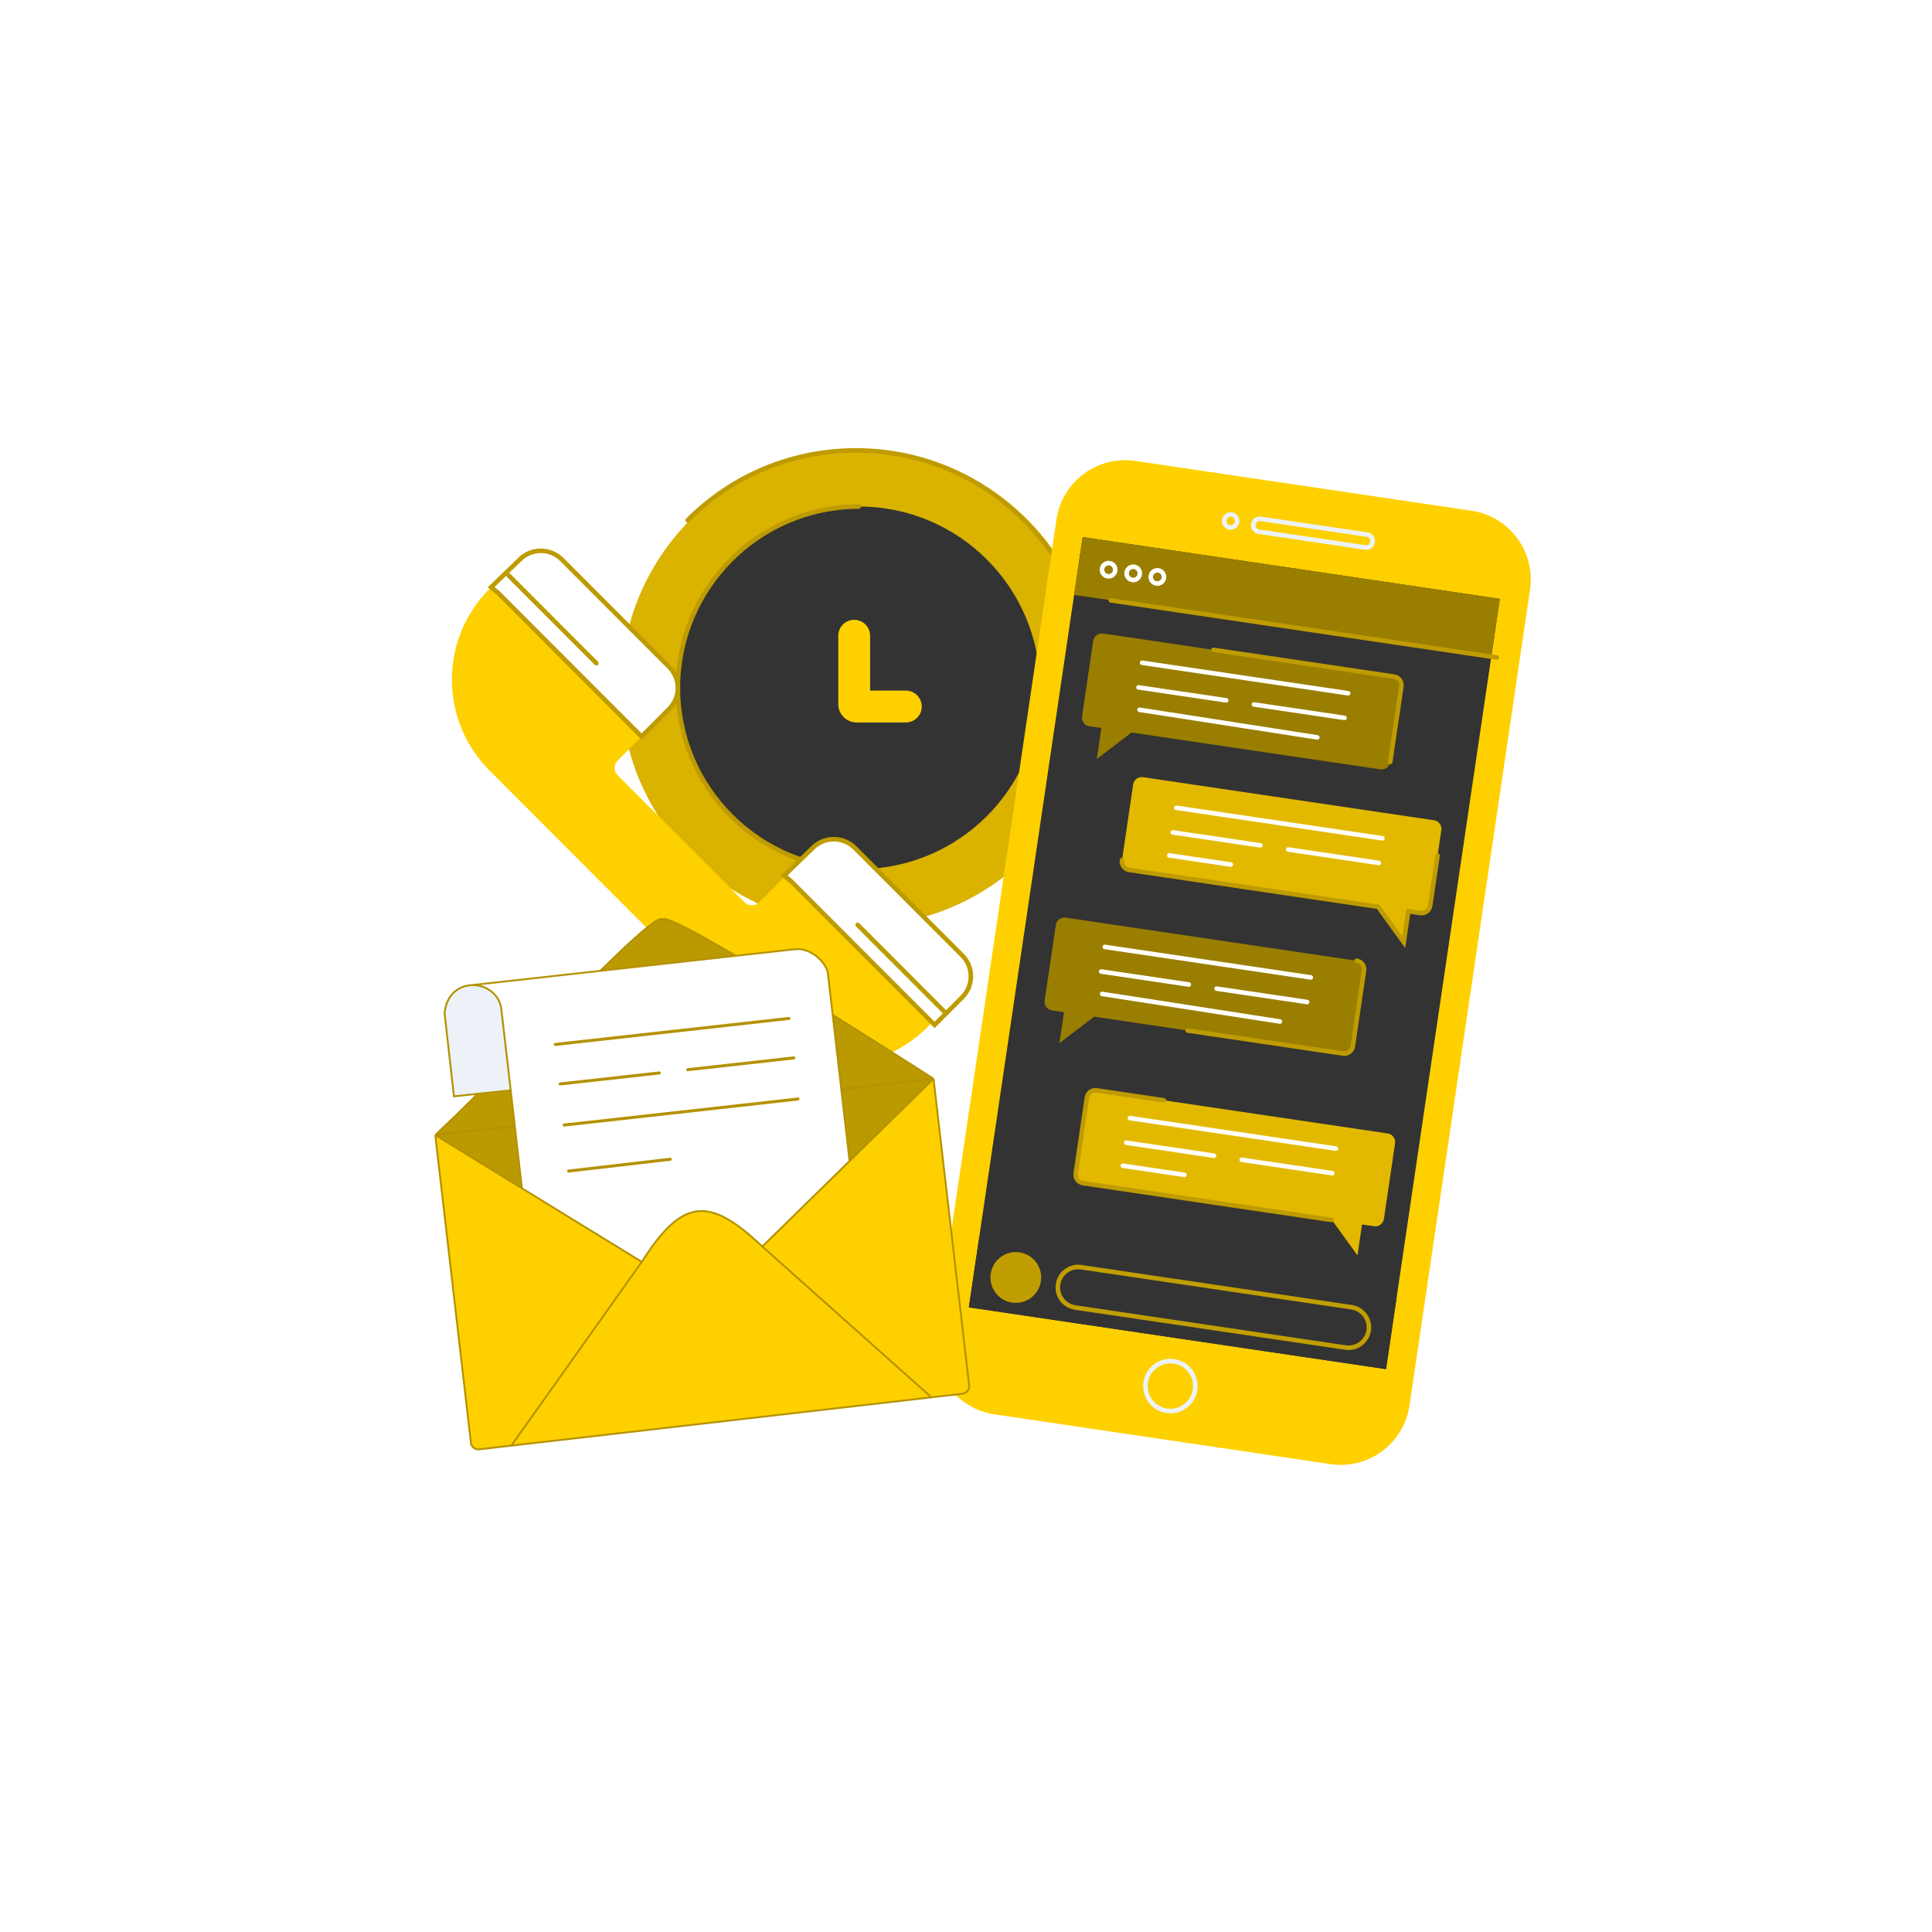 <svg width="518" height="518" viewBox="0 0 518 518" fill="none" xmlns="http://www.w3.org/2000/svg">
<g filter="url(#filter0_d_390_499)">
<path d="M293.097 183.416C293.097 218.688 264.533 247.284 229.297 247.284C194.067 247.284 165.503 218.688 165.503 183.416C165.503 148.139 194.067 119.542 229.297 119.542C264.533 119.542 293.097 148.139 293.097 183.416Z" fill="#DAB200"/>
<path d="M273.595 229.412C273.443 229.412 273.286 229.354 273.167 229.235C272.929 228.997 272.929 228.611 273.167 228.372C285.101 216.424 291.673 200.538 291.673 183.637C291.673 166.74 285.101 150.854 273.167 138.906C261.233 126.958 245.365 120.378 228.488 120.378C211.606 120.378 195.743 126.958 183.804 138.906C183.566 139.144 183.18 139.144 182.942 138.906C182.704 138.667 182.704 138.281 182.942 138.043C195.11 125.866 211.282 119.158 228.488 119.158C245.689 119.158 261.866 125.866 274.029 138.043C286.191 150.22 292.892 166.416 292.892 183.637C292.892 200.862 286.191 217.054 274.029 229.235C273.91 229.354 273.753 229.412 273.595 229.412Z" fill="#BE9B00"/>
<path d="M277.847 183.416C277.847 210.259 256.113 232.018 229.297 232.018C202.486 232.018 180.751 210.259 180.751 183.416C180.751 156.569 202.486 134.809 229.297 134.809C256.113 134.809 277.847 156.569 277.847 183.416Z" fill="#333333"/>
<path d="M229.297 232.629C202.195 232.629 180.142 210.55 180.142 183.417C180.142 156.279 202.195 134.199 229.297 134.199C229.635 134.199 229.907 134.476 229.907 134.809C229.907 135.148 229.635 135.42 229.297 135.42C202.867 135.42 181.361 156.951 181.361 183.417C181.361 209.878 202.867 231.409 229.297 231.409C229.635 231.409 229.907 231.68 229.907 232.019C229.907 232.357 229.635 232.629 229.297 232.629Z" fill="#BE9B00"/>
<path d="M241.873 192.705H228.668C225.958 192.705 223.753 190.497 223.753 187.785V169.453C223.753 167.093 225.667 165.181 228.02 165.181C230.377 165.181 232.287 167.093 232.287 169.453V184.161H241.873C244.23 184.161 246.14 186.073 246.14 188.433C246.14 190.793 244.23 192.705 241.873 192.705Z" fill="#FFD000"/>
<path d="M130.252 205.601L198.975 274.405C212.419 287.864 234.211 287.864 247.655 274.405L255.874 266.18C258.974 263.072 258.974 258.037 255.874 254.928L227.83 226.856C224.729 223.747 219.696 223.747 216.595 226.856L202.571 240.892C201.475 241.994 199.699 241.994 198.599 240.892L164.592 206.846C163.511 205.763 163.511 204.004 164.592 202.922L178.422 189.076C181.522 185.973 181.522 180.938 178.422 177.829L149.615 148.994C146.553 145.928 141.6 145.881 138.481 148.894L130.681 156.441C116.832 169.824 116.642 191.975 130.252 205.601Z" fill="#FFD000"/>
<path d="M132.401 157.829L171.017 196.49L178.423 189.076C181.523 185.973 181.523 180.938 178.423 177.829L149.621 148.994C146.554 145.928 141.601 145.881 138.482 148.894L130.682 156.441L132.401 157.829Z" fill="white"/>
<path d="M131.6 156.398L132.833 157.395L171.017 195.622L177.988 188.647C179.374 187.26 180.136 185.415 180.136 183.455C180.136 181.491 179.374 179.65 177.988 178.263L149.187 149.423C146.377 146.61 141.762 146.572 138.905 149.337L131.6 156.398ZM171.017 197.353L131.995 158.281L129.757 156.484L138.057 148.455C141.391 145.237 146.772 145.28 150.049 148.56L178.85 177.4C182.184 180.737 182.184 186.168 178.85 189.51L171.017 197.353Z" fill="#BE9B00"/>
<path d="M210.957 235.146L249.574 273.808L256.974 266.398C260.079 263.295 260.079 258.255 256.974 255.151L228.173 226.316C225.111 223.246 220.158 223.203 217.039 226.216L209.233 233.763L210.957 235.146Z" fill="white"/>
<path d="M210.157 233.721L211.391 234.717L249.574 272.945L256.546 265.965C257.932 264.582 258.694 262.737 258.694 260.773C258.694 258.813 257.932 256.968 256.546 255.581L227.744 226.746C224.935 223.933 220.32 223.894 217.463 226.655L210.157 233.721ZM249.574 274.671L210.553 235.604L208.314 233.807L216.615 225.778C219.949 222.555 225.33 222.602 228.606 225.883L257.408 254.718C259.022 256.339 259.913 258.489 259.913 260.773C259.913 263.061 259.022 265.212 257.408 266.828L249.574 274.671Z" fill="#BE9B00"/>
<path d="M135.361 153.264L158.891 176.821Z" fill="#EDF2F9"/>
<path d="M158.893 177.433C158.736 177.433 158.579 177.376 158.46 177.256L134.93 153.699C134.691 153.461 134.691 153.074 134.93 152.836C135.168 152.598 135.553 152.598 135.792 152.836L159.322 176.393C159.56 176.632 159.56 177.018 159.322 177.256C159.202 177.376 159.045 177.433 158.893 177.433Z" fill="#BE9B00"/>
<path d="M228.954 246.969L252.484 270.527Z" fill="#EDF2F9"/>
<path d="M252.484 271.139C252.331 271.139 252.174 271.082 252.055 270.958L228.525 247.405C228.287 247.167 228.287 246.78 228.525 246.542C228.763 246.304 229.149 246.304 229.387 246.542L252.917 270.095C253.155 270.333 253.155 270.724 252.917 270.958C252.798 271.082 252.641 271.139 252.484 271.139Z" fill="#BE9B00"/>
<path d="M355.738 391.556L265.647 378.216C255.46 376.709 248.422 367.217 249.931 357.018L282.243 138.317C283.748 128.119 293.229 121.073 303.416 122.584L393.507 135.924C403.693 137.431 410.727 146.923 409.222 157.121L376.911 375.822C375.406 386.02 365.924 393.062 355.738 391.556Z" fill="#FFD000"/>
<path d="M370.619 366.092L258.765 349.525L289.276 143L401.131 159.564L370.619 366.092Z" fill="#333333"/>
<path d="M398.841 175.064L286.991 158.5L289.277 143L401.132 159.568L398.841 175.064Z" fill="#9A7E00"/>
<path d="M312.783 364.543C311.487 364.543 310.235 364.958 309.173 365.74C307.868 366.712 307.02 368.128 306.782 369.74C306.544 371.347 306.949 372.953 307.916 374.26C308.882 375.566 310.302 376.415 311.911 376.653C315.23 377.149 318.326 374.841 318.816 371.523C319.05 369.912 318.65 368.31 317.683 367.003C316.712 365.697 315.297 364.848 313.688 364.61C313.388 364.567 313.083 364.543 312.783 364.543ZM312.802 377.94C312.449 377.94 312.092 377.912 311.73 377.859C309.802 377.578 308.101 376.558 306.935 374.989C305.773 373.421 305.292 371.494 305.577 369.559C305.863 367.628 306.882 365.926 308.449 364.762C310.016 363.599 311.94 363.113 313.868 363.404C315.797 363.69 317.497 364.71 318.659 366.274C319.821 367.842 320.307 369.769 320.021 371.699C319.483 375.328 316.359 377.94 312.802 377.94Z" fill="#EDF2F9"/>
<path d="M328.959 137.552C328.721 137.552 328.488 137.628 328.293 137.771C328.05 137.952 327.893 138.214 327.85 138.515C327.802 138.815 327.878 139.111 328.059 139.354C328.236 139.592 328.502 139.754 328.798 139.797C329.098 139.84 329.393 139.764 329.636 139.587C329.879 139.406 330.036 139.144 330.079 138.844C330.121 138.548 330.05 138.248 329.869 138.004C329.688 137.761 329.426 137.604 329.131 137.561L328.959 137.552ZM328.964 141.027C328.85 141.027 328.736 141.022 328.621 141.003C328.002 140.913 327.455 140.584 327.078 140.078C326.707 139.578 326.55 138.958 326.64 138.333C326.735 137.714 327.059 137.165 327.564 136.793C328.069 136.417 328.683 136.259 329.307 136.355C329.926 136.445 330.474 136.774 330.85 137.28C331.221 137.785 331.379 138.4 331.283 139.025C331.112 140.188 330.107 141.027 328.964 141.027Z" fill="#EDF2F9"/>
<path d="M336.756 138.704C336.208 138.704 335.722 139.105 335.641 139.667C335.598 139.968 335.67 140.263 335.851 140.506C336.032 140.749 336.294 140.907 336.594 140.95L365.129 145.174C365.743 145.269 366.319 144.84 366.41 144.22C366.453 143.925 366.376 143.629 366.2 143.386C366.019 143.143 365.757 142.985 365.457 142.938L336.922 138.714L336.756 138.704ZM365.3 146.409C365.181 146.409 365.067 146.399 364.948 146.385L336.413 142.156C335.794 142.065 335.246 141.736 334.874 141.236C334.498 140.73 334.341 140.111 334.436 139.486C334.527 138.866 334.855 138.318 335.355 137.946C335.86 137.569 336.484 137.417 337.098 137.507L365.638 141.732C366.257 141.822 366.805 142.151 367.176 142.657C367.553 143.162 367.705 143.782 367.615 144.402C367.524 145.021 367.196 145.57 366.691 145.946C366.281 146.247 365.8 146.409 365.3 146.409Z" fill="#EDF2F9"/>
<path d="M371.082 302.901L293.053 291.344C291.786 291.158 290.601 292.04 290.415 293.308L287.419 313.576C287.234 314.849 288.11 316.031 289.381 316.217L356.09 326.096L362.962 335.588L364.186 327.297L367.405 327.774C368.677 327.96 369.858 327.083 370.048 325.81L373.039 305.542C373.229 304.274 372.353 303.087 371.082 302.901Z" fill="#E3B900"/>
<path d="M356.09 326.706L356 326.701L289.291 316.823C288.515 316.708 287.834 316.298 287.362 315.669C286.896 315.035 286.705 314.262 286.819 313.485L289.81 293.217C290.048 291.615 291.539 290.49 293.144 290.743L311.173 293.413C311.507 293.465 311.74 293.775 311.688 294.109C311.64 294.438 311.326 294.672 310.997 294.619L292.967 291.949C292.029 291.821 291.158 292.459 291.02 293.399L288.024 313.662C287.958 314.119 288.072 314.572 288.343 314.939C288.615 315.306 289.015 315.545 289.467 315.612L356.176 325.495C356.509 325.543 356.743 325.853 356.69 326.186C356.648 326.487 356.386 326.706 356.09 326.706Z" fill="#BE9B00"/>
<path d="M383.488 218.926L305.464 207.374C304.193 207.183 303.012 208.061 302.821 209.334L299.826 229.601C299.64 230.874 300.516 232.057 301.788 232.243L368.497 242.121L375.368 251.614L376.592 243.323L379.816 243.8C381.083 243.986 382.269 243.108 382.455 241.835L385.45 221.568C385.636 220.3 384.759 219.117 383.488 218.926Z" fill="#E3B900"/>
<path d="M375.753 253.183L368.153 242.689L301.696 232.849C300.096 232.61 298.986 231.113 299.225 229.511C299.272 229.177 299.582 228.958 299.915 228.996C300.248 229.049 300.477 229.359 300.429 229.692C300.363 230.145 300.477 230.598 300.748 230.965C301.02 231.332 301.42 231.576 301.877 231.642L368.838 241.554L374.982 250.041L376.077 242.627L379.901 243.195C380.353 243.261 380.806 243.152 381.177 242.875C381.544 242.603 381.782 242.203 381.849 241.75L383.844 228.267C383.892 227.933 384.201 227.704 384.535 227.752C384.868 227.8 385.097 228.109 385.049 228.443L383.058 241.926C382.939 242.704 382.53 243.385 381.901 243.857C381.272 244.325 380.496 244.515 379.725 244.401L377.106 244.015L375.753 253.183Z" fill="#BE9B00"/>
<path d="M284.724 245.039L362.753 256.591C364.019 256.782 364.896 257.964 364.71 259.237L361.715 279.5C361.529 280.773 360.348 281.655 359.076 281.464L292.367 271.585L283.043 278.675L284.272 270.389L281.048 269.912C279.781 269.721 278.9 268.539 279.09 267.266L282.086 246.998C282.272 245.73 283.453 244.848 284.724 245.039Z" fill="#9A7E00"/>
<path d="M359.424 282.1C359.276 282.1 359.133 282.09 358.985 282.071L317.345 275.902C317.011 275.854 316.783 275.544 316.83 275.21C316.878 274.877 317.188 274.643 317.521 274.695L359.166 280.86C359.619 280.927 360.071 280.817 360.438 280.541C360.805 280.269 361.048 279.868 361.114 279.416L364.105 259.148C364.243 258.213 363.595 257.336 362.662 257.198C362.329 257.15 362.1 256.84 362.148 256.502C362.195 256.173 362.505 255.944 362.838 255.992C364.438 256.23 365.548 257.722 365.314 259.329L362.319 279.592C362.205 280.369 361.795 281.056 361.167 281.523C360.652 281.904 360.047 282.1 359.424 282.1Z" fill="#BE9B00"/>
<path d="M370.619 366.093L258.765 349.525L261.574 330.525L373.424 347.089L370.619 366.093Z" fill="#333333"/>
<path d="M278.081 342.506C277.533 346.23 274.071 348.8 270.356 348.251C266.637 347.698 264.07 344.237 264.623 340.513C265.17 336.794 268.632 334.225 272.347 334.773C276.061 335.326 278.633 338.787 278.081 342.506Z" fill="#C19E00"/>
<path d="M360.571 360.967C360.28 360.967 359.98 360.948 359.68 360.9L287.195 350.168C285.59 349.93 284.176 349.081 283.209 347.78C282.247 346.478 281.842 344.876 282.08 343.269C282.523 340.261 285.119 338.082 288.066 338.082C288.366 338.082 288.666 338.106 288.967 338.154L361.457 348.886C364.766 349.377 367.062 352.466 366.571 355.78C366.124 358.798 363.528 360.967 360.571 360.967ZM288.086 339.307C285.719 339.307 283.642 341.038 283.285 343.451C283.099 344.733 283.419 346.011 284.19 347.055C284.961 348.094 286.09 348.771 287.371 348.957L359.861 359.694C360.095 359.728 360.333 359.747 360.566 359.747C362.928 359.747 365.009 358.011 365.366 355.603C365.552 354.321 365.233 353.043 364.462 352.004C363.69 350.96 362.562 350.283 361.281 350.092L288.79 339.36C288.552 339.326 288.314 339.307 288.086 339.307Z" fill="#C19E00"/>
<path d="M296.234 150.58C295.982 150.58 295.744 150.661 295.539 150.814C295.291 151 295.125 151.272 295.082 151.582C295.034 151.887 295.111 152.197 295.301 152.449C295.487 152.697 295.758 152.859 296.068 152.907C296.696 153.002 297.296 152.559 297.392 151.92C297.439 151.615 297.358 151.305 297.173 151.052C296.987 150.805 296.715 150.642 296.406 150.595L296.234 150.58ZM296.239 154.142C296.12 154.142 296.006 154.132 295.887 154.113C294.587 153.923 293.682 152.707 293.877 151.4C293.968 150.771 294.301 150.213 294.815 149.832C295.325 149.45 295.953 149.293 296.587 149.389C297.887 149.579 298.792 150.795 298.596 152.101C298.42 153.289 297.401 154.142 296.239 154.142Z" fill="white"/>
<path d="M302.835 151.559C302.263 151.559 301.763 151.978 301.678 152.56C301.635 152.865 301.711 153.175 301.897 153.428C302.082 153.676 302.354 153.838 302.663 153.885C302.973 153.933 303.278 153.857 303.53 153.666C303.782 153.48 303.944 153.208 303.987 152.898C304.035 152.593 303.959 152.283 303.773 152.031C303.587 151.783 303.316 151.621 303.006 151.573L302.835 151.559ZM302.84 155.12C302.72 155.12 302.601 155.111 302.482 155.092C301.182 154.901 300.282 153.685 300.473 152.379C300.663 151.077 301.882 150.176 303.182 150.367C303.816 150.457 304.368 150.791 304.749 151.306C305.13 151.816 305.287 152.446 305.197 153.08C305.102 153.709 304.768 154.267 304.254 154.648C303.84 154.958 303.349 155.12 302.84 155.12Z" fill="white"/>
<path d="M309.302 152.515C309.054 152.515 308.816 152.596 308.611 152.749C308.359 152.935 308.197 153.207 308.149 153.516C308.106 153.822 308.183 154.132 308.368 154.384C308.554 154.632 308.825 154.794 309.135 154.842C309.768 154.932 310.368 154.494 310.459 153.855C310.554 153.221 310.116 152.625 309.478 152.53L309.302 152.515ZM309.306 156.077C309.192 156.077 309.073 156.067 308.959 156.048C307.654 155.857 306.754 154.637 306.944 153.335C307.14 152.034 308.354 151.133 309.654 151.323C310.959 151.514 311.859 152.735 311.668 154.036C311.492 155.223 310.468 156.077 309.306 156.077Z" fill="white"/>
<path d="M400.359 175.898L400.269 175.894L296.729 160.561C296.4 160.513 296.167 160.198 296.219 159.869C296.267 159.536 296.572 159.307 296.91 159.354L400.445 174.683C400.778 174.735 401.011 175.045 400.959 175.379C400.916 175.679 400.654 175.898 400.359 175.898Z" fill="#BE9B00"/>
<path d="M357.195 307.568L357.105 307.563L301.863 299.382C301.53 299.334 301.297 299.024 301.349 298.69C301.397 298.357 301.702 298.118 302.04 298.175L357.286 306.357C357.619 306.405 357.848 306.715 357.795 307.048C357.753 307.353 357.491 307.568 357.195 307.568Z" fill="white"/>
<path d="M324.488 309.471L324.398 309.461L300.887 305.981C300.553 305.928 300.325 305.623 300.372 305.285C300.42 304.956 300.725 304.722 301.063 304.774L324.579 308.255C324.912 308.303 325.141 308.612 325.093 308.946C325.045 309.251 324.788 309.471 324.488 309.471Z" fill="white"/>
<path d="M316.568 314.606L316.478 314.601L299.977 312.155C299.643 312.107 299.41 311.797 299.462 311.464C299.51 311.13 299.824 310.896 300.153 310.949L316.654 313.395C316.987 313.442 317.216 313.752 317.168 314.086C317.125 314.386 316.864 314.606 316.568 314.606Z" fill="white"/>
<path d="M356.218 314.166L356.128 314.161L331.831 310.562C331.498 310.514 331.269 310.204 331.317 309.87C331.364 309.537 331.674 309.303 332.007 309.356L356.309 312.95C356.642 313.003 356.871 313.313 356.823 313.646C356.776 313.947 356.518 314.166 356.218 314.166Z" fill="white"/>
<path d="M350.451 261.675L350.361 261.665L295.114 253.488C294.781 253.436 294.552 253.126 294.6 252.792C294.652 252.459 294.957 252.225 295.295 252.277L350.537 260.459C350.87 260.511 351.099 260.821 351.051 261.155C351.008 261.455 350.746 261.675 350.451 261.675Z" fill="white"/>
<path d="M317.745 263.573L317.655 263.568L294.144 260.083C293.81 260.035 293.577 259.725 293.629 259.391C293.677 259.058 293.987 258.829 294.32 258.876L317.836 262.357C318.164 262.409 318.398 262.719 318.345 263.053C318.302 263.353 318.04 263.573 317.745 263.573Z" fill="white"/>
<path d="M342.175 273.503L342.08 273.493L294.406 266.089C294.072 266.037 293.844 265.727 293.896 265.393C293.949 265.059 294.258 264.835 294.591 264.883L342.271 272.287C342.599 272.34 342.828 272.654 342.78 272.983C342.733 273.284 342.471 273.503 342.175 273.503Z" fill="white"/>
<path d="M349.476 268.273L349.385 268.264L325.084 264.669C324.755 264.616 324.522 264.306 324.57 263.973C324.622 263.639 324.927 263.41 325.265 263.463L349.562 267.057C349.895 267.11 350.128 267.42 350.076 267.749C350.033 268.054 349.771 268.273 349.476 268.273Z" fill="white"/>
<path d="M294.744 168.851L372.772 180.408C374.039 180.594 374.92 181.781 374.729 183.049L371.739 203.317C371.548 204.59 370.367 205.467 369.096 205.281L302.387 195.403L293.067 202.492L294.291 194.201L291.072 193.724C289.8 193.538 288.919 192.356 289.11 191.083L292.105 170.815C292.291 169.542 293.472 168.665 294.744 168.851Z" fill="#9A7E00"/>
<path d="M371.739 203.927L371.649 203.922C371.316 203.869 371.087 203.56 371.135 203.226L374.13 182.963C374.197 182.505 374.082 182.052 373.806 181.685C373.535 181.318 373.135 181.08 372.682 181.013L324.236 173.837C323.903 173.79 323.674 173.48 323.722 173.146C323.774 172.812 324.089 172.588 324.417 172.631L372.858 179.802C373.635 179.916 374.32 180.326 374.787 180.96C375.254 181.59 375.449 182.362 375.335 183.139L372.339 203.407C372.297 203.707 372.035 203.927 371.739 203.927Z" fill="#BE9B00"/>
<path d="M360.472 185.486L360.381 185.481L305.135 177.3C304.801 177.252 304.573 176.942 304.621 176.609C304.673 176.275 304.978 176.046 305.316 176.094L360.557 184.275C360.891 184.323 361.124 184.633 361.072 184.966C361.029 185.272 360.767 185.486 360.472 185.486Z" fill="white"/>
<path d="M327.765 187.388L327.674 187.379L304.163 183.898C303.83 183.85 303.597 183.54 303.649 183.207C303.697 182.873 304.006 182.644 304.339 182.692L327.855 186.172C328.184 186.22 328.417 186.53 328.37 186.864C328.322 187.169 328.065 187.388 327.765 187.388Z" fill="white"/>
<path d="M352.195 197.315L352.1 197.31L304.425 189.906C304.092 189.854 303.863 189.539 303.916 189.205C303.968 188.876 304.282 188.652 304.611 188.7L352.29 196.104C352.623 196.156 352.852 196.466 352.8 196.8C352.752 197.101 352.49 197.315 352.195 197.315Z" fill="white"/>
<path d="M359.495 192.084L359.404 192.079L335.108 188.479C334.774 188.431 334.541 188.122 334.593 187.788C334.641 187.454 334.946 187.225 335.284 187.273L359.585 190.873C359.919 190.92 360.147 191.23 360.1 191.564C360.052 191.864 359.795 192.084 359.495 192.084Z" fill="white"/>
<path d="M369.653 224.371L369.563 224.366L314.316 216.184C313.983 216.132 313.755 215.822 313.802 215.493C313.85 215.159 314.155 214.926 314.497 214.978L369.739 223.155C370.072 223.207 370.301 223.517 370.253 223.851C370.21 224.151 369.948 224.371 369.653 224.371Z" fill="white"/>
<path d="M336.945 226.268L336.855 226.263L313.339 222.783C313.011 222.73 312.777 222.42 312.83 222.087C312.877 221.753 313.192 221.524 313.52 221.572L337.031 225.057C337.364 225.105 337.598 225.415 337.545 225.748C337.503 226.053 337.241 226.268 336.945 226.268Z" fill="white"/>
<path d="M329.021 231.408L328.931 231.403L312.43 228.957C312.096 228.91 311.868 228.6 311.915 228.266C311.963 227.932 312.273 227.699 312.606 227.751L329.112 230.192C329.44 230.245 329.674 230.554 329.626 230.888C329.578 231.189 329.317 231.408 329.021 231.408Z" fill="white"/>
<path d="M368.677 230.971L368.587 230.966L344.285 227.366C343.952 227.314 343.723 227.004 343.771 226.67C343.823 226.341 344.128 226.107 344.466 226.155L368.763 229.755C369.096 229.807 369.33 230.117 369.277 230.451C369.234 230.751 368.972 230.971 368.677 230.971Z" fill="white"/>
<path d="M171.075 337.329C181.934 320.281 189.03 319.602 203.386 333.212L226.787 310.285L224.56 291.029L222.257 271.114L221.028 260.48C221.028 257.501 216.54 252.848 211.909 253.53L196.259 255.267L159.948 259.299L125.296 263.146C128.803 262.938 132.459 265.051 133.34 268.962L135.112 284.261L135.93 291.329L137.026 300.921L138.932 317.593L171.075 337.329Z" fill="white"/>
<path d="M249.293 288.234C249.293 288.234 236.843 280.213 222.257 271.114L224.56 291.029L249.293 288.234Z" fill="#BB9900"/>
<path d="M176.754 245.772C176.358 243.792 169.516 249.899 159.948 259.299L196.259 255.267C184.943 248.609 176.416 244.081 176.754 245.772Z" fill="#BB9900"/>
<path d="M127.1 292.269C123.129 296.205 119.276 299.961 115.703 303.33L137.026 300.921L135.93 291.329L127.1 292.269Z" fill="#BB9900"/>
<path d="M115.703 303.33L138.932 317.593L137.026 300.921L115.703 303.33Z" fill="#BB9900"/>
<path d="M226.787 310.285L249.293 288.234L224.56 291.029L226.787 310.285Z" fill="#BB9900"/>
<path d="M118.197 270.637L120.712 292.95L127.1 292.269L135.93 291.329L135.112 284.261L133.34 268.962C132.459 265.051 128.803 262.938 125.296 263.146C121.927 263.346 118.696 265.688 118.197 270.637Z" fill="#EDF2F9"/>
<path d="M203.386 333.212C189.03 319.602 181.934 320.281 171.075 337.329L136.096 386.596L248.732 373.645L203.386 333.212Z" fill="#FFD000"/>
<path d="M257.092 372.683C258.19 372.557 258.978 371.564 258.85 370.465L249.293 288.234L226.787 310.285L203.386 333.212L248.732 373.645L257.092 372.683Z" fill="#FFD000"/>
<path d="M115.703 303.33L125.261 385.83C125.388 386.927 126.379 387.713 127.476 387.587L136.096 386.596L171.075 337.329L138.932 317.593L115.703 303.33Z" fill="#FFD000"/>
<path d="M249.293 288.234L258.85 370.465C258.978 371.564 258.19 372.557 257.092 372.683L248.732 373.645M249.293 288.234L226.787 310.285M249.293 288.234C249.293 288.234 236.843 280.213 222.257 271.114M249.293 288.234L224.56 291.029M115.703 303.33L125.261 385.83C125.388 386.927 126.379 387.713 127.476 387.587L136.096 386.596M115.703 303.33L138.932 317.593M115.703 303.33C119.276 299.961 123.129 296.205 127.1 292.269M115.703 303.33L137.026 300.921M203.386 333.212C189.03 319.602 181.934 320.281 171.075 337.329M203.386 333.212L248.732 373.645M203.386 333.212L226.787 310.285M171.075 337.329L136.096 386.596M171.075 337.329L138.932 317.593M136.096 386.596L248.732 373.645M135.93 291.329L135.112 284.261L133.34 268.962C132.459 265.051 128.803 262.938 125.296 263.146M135.93 291.329L127.1 292.269M135.93 291.329L137.026 300.921M138.932 317.593L137.026 300.921M226.787 310.285L224.56 291.029M125.296 263.146C121.927 263.346 118.696 265.688 118.197 270.637L120.712 292.95L127.1 292.269M125.296 263.146L159.948 259.299M159.948 259.299C169.516 249.899 176.358 243.792 176.754 245.772C176.416 244.081 184.943 248.609 196.259 255.267M159.948 259.299L196.259 255.267M196.259 255.267L211.909 253.53C216.54 252.848 221.028 257.501 221.028 260.48L222.257 271.114M222.257 271.114L224.56 291.029" stroke="#B49200" stroke-width="0.5"/>
<path d="M147.868 279.037L210.548 272.052M149.176 289.623L175.774 286.677M211.856 282.638L183.405 285.804M150.266 300.646L212.947 293.661M151.465 312.978L178.718 309.814" stroke="#B49200" stroke-width="0.8" stroke-linecap="round"/>
</g>
<defs>
<filter id="filter0_d_390_499" x="0" y="0" width="518" height="518" filterUnits="userSpaceOnUse" color-interpolation-filters="sRGB">
<feFlood flood-opacity="0" result="BackgroundImageFix"/>
<feColorMatrix in="SourceAlpha" type="matrix" values="0 0 0 0 0 0 0 0 0 0 0 0 0 0 0 0 0 0 127 0" result="hardAlpha"/>
<feMorphology radius="1" operator="dilate" in="SourceAlpha" result="effect1_dropShadow_390_499"/>
<feOffset dx="1" dy="1"/>
<feGaussianBlur stdDeviation="4"/>
<feComposite in2="hardAlpha" operator="out"/>
<feColorMatrix type="matrix" values="0 0 0 0 0 0 0 0 0 0 0 0 0 0 0 0 0 0 0.1 0"/>
<feBlend mode="normal" in2="BackgroundImageFix" result="effect1_dropShadow_390_499"/>
<feBlend mode="normal" in="SourceGraphic" in2="effect1_dropShadow_390_499" result="shape"/>
</filter>
</defs>
</svg>
